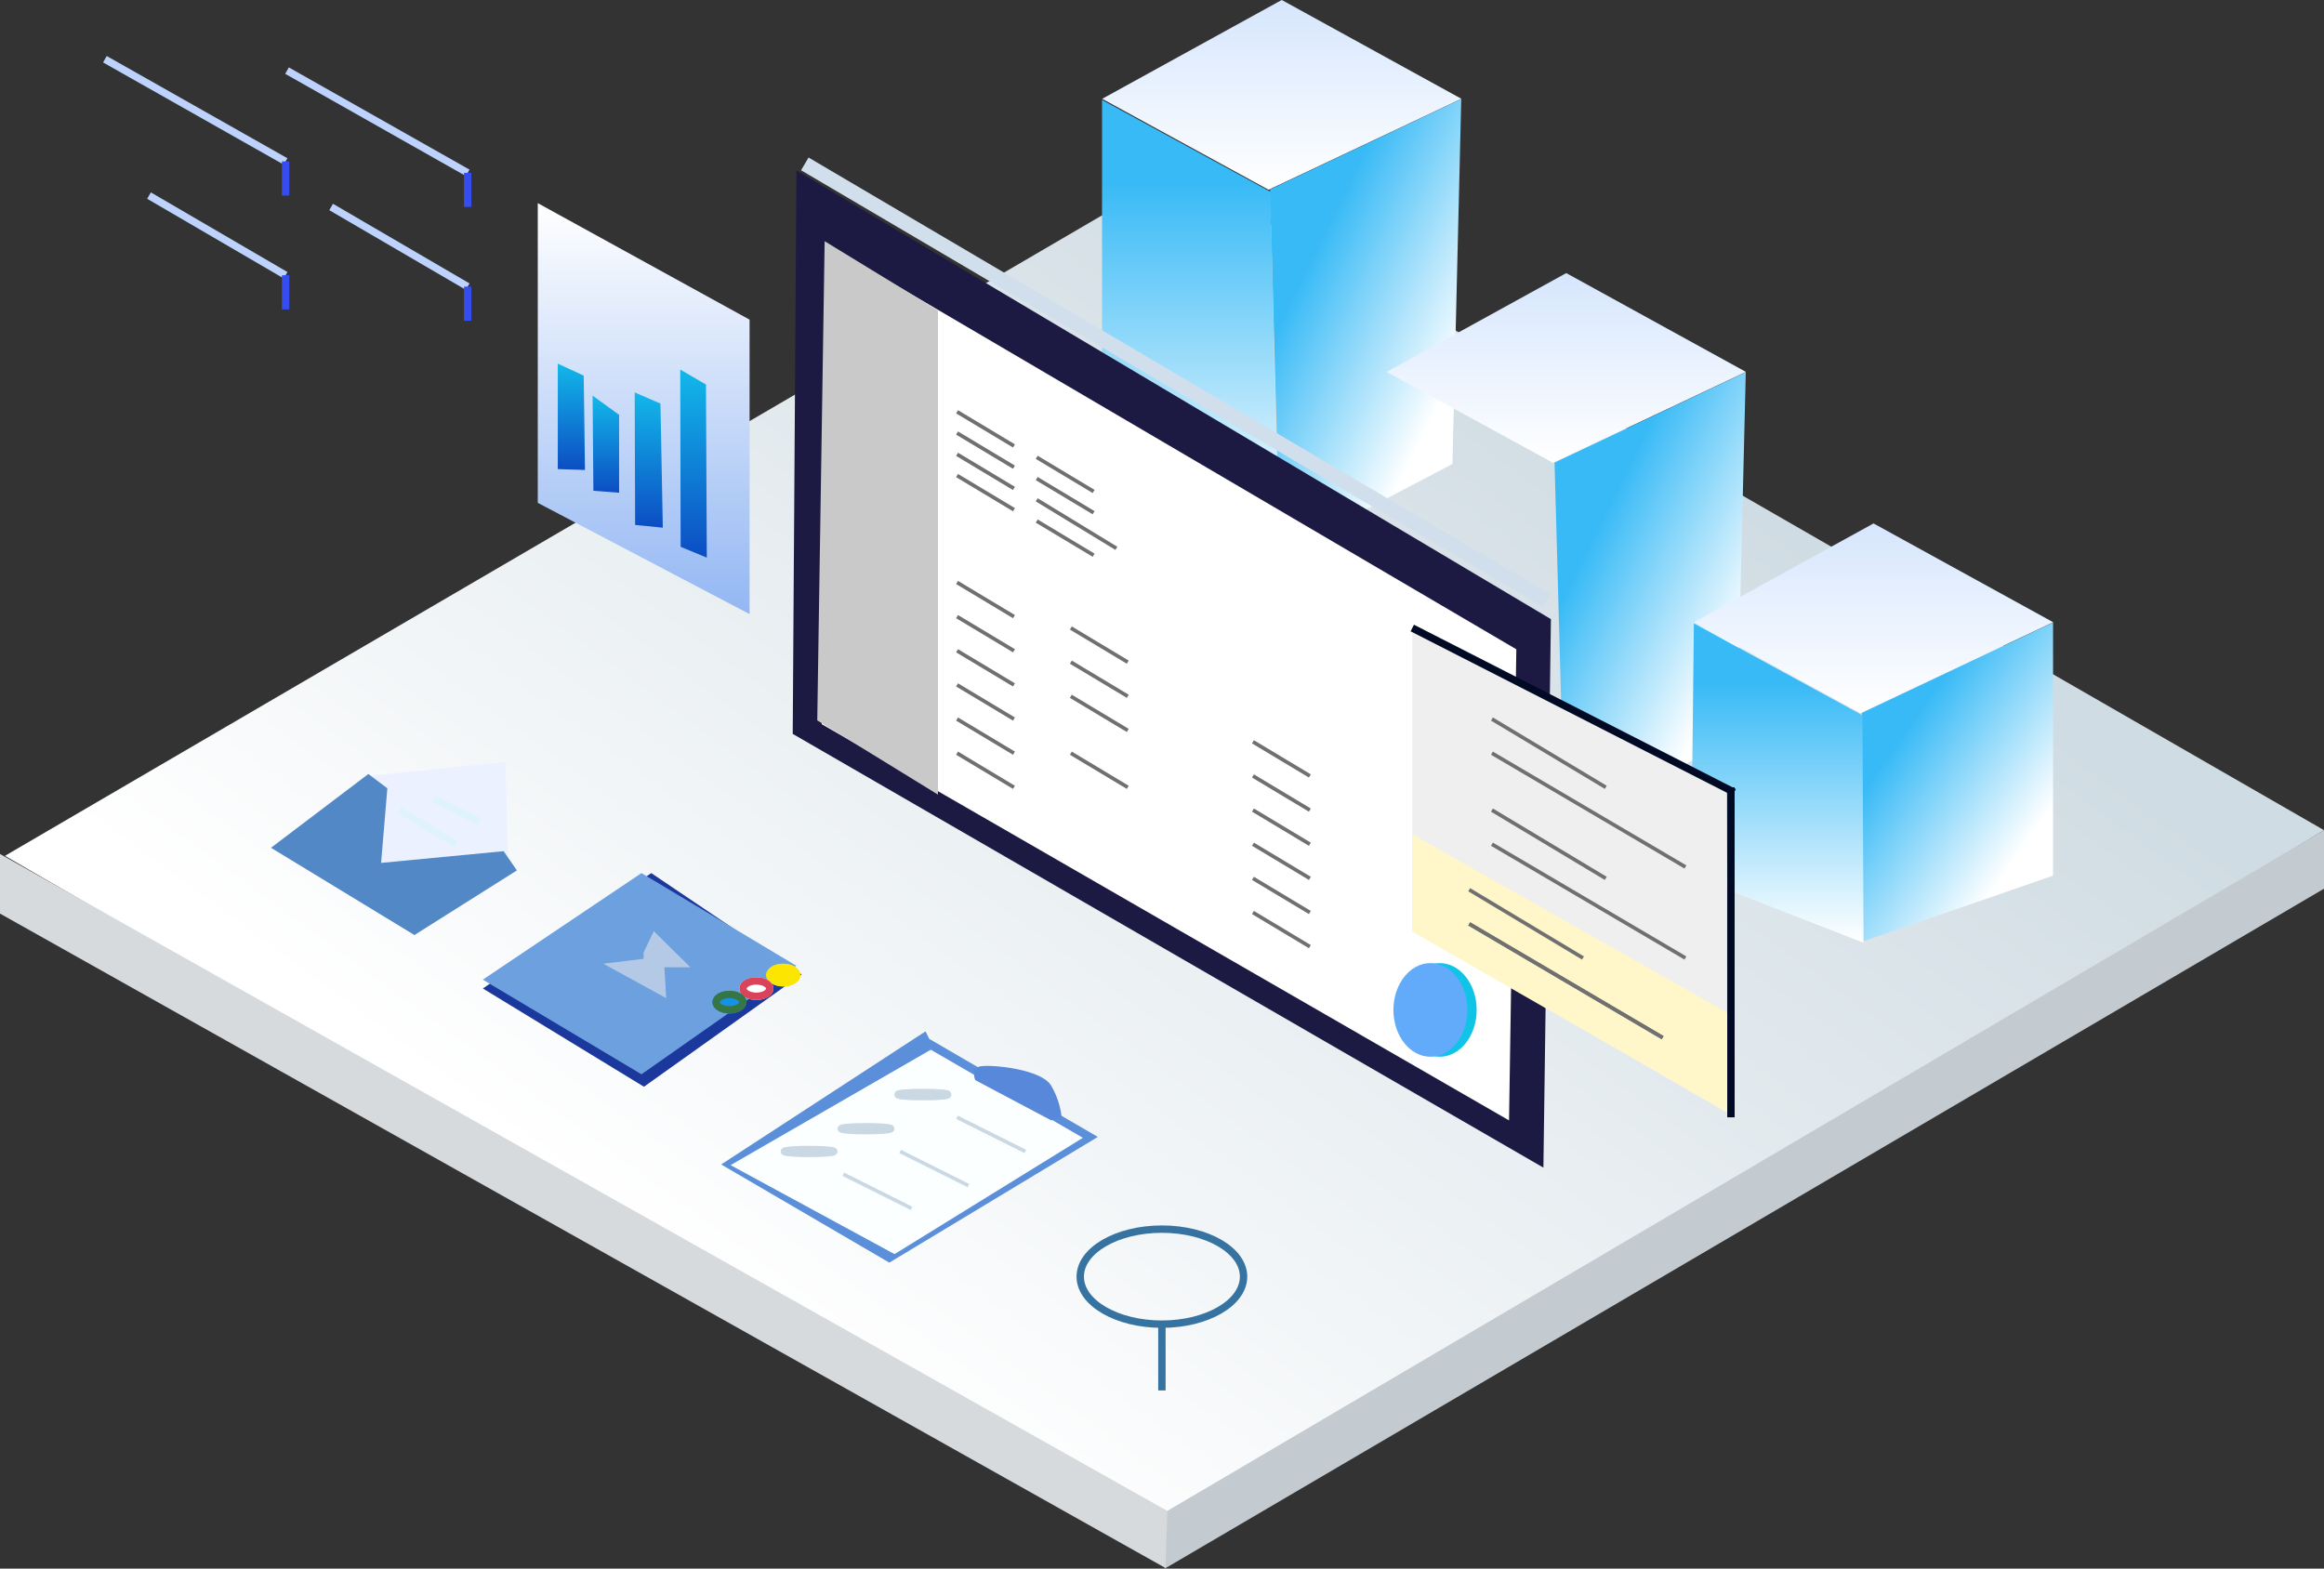 <svg xmlns="http://www.w3.org/2000/svg" xmlns:xlink="http://www.w3.org/1999/xlink" width="314.523" height="212.315" viewBox="0 0 314.523 212.315"><rect x="0" y="0" width="314.523" height="212.315" fill="#333333" stroke="none"/><defs><style>.a{fill:url(#a);}.b{fill:#1b389d;}.c{fill:url(#b);}.d{fill:url(#c);}.e{fill:url(#d);}.f{fill:#c3cad0;}.g{fill:#d6dadd;}.h{fill:#1c1a42;}.ab,.i,.v{fill:#fff;}.j{fill:#c9c9c9;}.af,.ag,.ah,.ai,.ak,.k,.o,.w{fill:none;}.k{stroke:#707070;}.k,.w{stroke-width:0.5px;}.l{fill:#d1dfec;stroke:#d1dfec;stroke-width:2px;}.m{fill:#efefef;}.n{fill:#fff6c9;}.o{stroke:#000a24;}.p{fill:#10c4e7;}.q{fill:#62abfa;}.r{fill:url(#k);}.s{fill:url(#l);}.t{fill:#5b8fda;}.u{fill:#fcffff;}.v,.w{stroke:#cad8e3;}.x{fill:#5888da;}.y{fill:#ecf1ff;}.z{fill:#6da0df;}.aa{fill:#fce500;stroke:#fce500;}.ab{stroke:#d9445a;}.ac{fill:#1592e6;stroke:#367644;}.ad{fill:#b4c9e6;}.ae{fill:#5288c6;}.af{stroke:#dff3fc;}.ag{stroke:#3673a1;}.ah{stroke:#bdd2fd;}.ai{stroke:#354def;}.aj{stroke:none;}</style><linearGradient id="a" x1="0.781" y1="0.285" x2="0.225" y2="0.722" gradientUnits="objectBoundingBox"><stop offset="0" stop-color="#d0dce3"/><stop offset="1" stop-color="#fff"/></linearGradient><linearGradient id="b" x1="0.5" x2="0.5" y2="1" gradientUnits="objectBoundingBox"><stop offset="0" stop-color="#d6e6fd"/><stop offset="1" stop-color="#fff"/></linearGradient><linearGradient id="c" x1="0.058" y1="0.482" x2="0.5" y2="1" gradientUnits="objectBoundingBox"><stop offset="0" stop-color="#38baf6"/><stop offset="1" stop-color="#fff"/></linearGradient><linearGradient id="d" x1="0.5" y1="0.186" xlink:href="#c"/><linearGradient id="k" x1="0.5" x2="0.5" y2="1" gradientUnits="objectBoundingBox"><stop offset="0" stop-color="#fff"/><stop offset="1" stop-color="#93b7f3"/></linearGradient><linearGradient id="l" x1="0.5" x2="0.5" y2="1" gradientUnits="objectBoundingBox"><stop offset="0" stop-color="#12b8ea"/><stop offset="1" stop-color="#0c4dc3"/></linearGradient></defs><g transform="translate(-30.239 -57.776)"><g transform="translate(30.239 57.776)"><path class="a" d="M-118.307-11.436-273.38-100.67-432.157-7.963l157.282,91.207Z" transform="translate(432.83 123.8)"/><path class="b" d="M-678.374,109.037l20.348,13.718-21.339,15.2-21.8-13.3Z" transform="translate(766.514 9.137)"/><g transform="translate(149.149)"><path class="c" d="M-78.224,312l26.1-12.312-24.321-13.379-24.3,13.379Z" transform="translate(100.763 -286.313)"/><path class="d" d="M-288.64-14.366-290-63.745l25.88-12.241-1.19,49.4" transform="translate(312.733 89.388)"/><path class="e" d="M-265.942-16.427l-1-47.034-22.82-12.446v43.225" transform="translate(289.759 89.431)"/></g><g transform="translate(187.655 36.966)"><path class="c" d="M-78.224,312l26.1-12.312-24.321-13.379-24.3,13.379Z" transform="translate(100.763 -286.313)"/><path class="d" d="M-288.64-14.366-290-63.745l25.88-12.241-1.19,49.4" transform="translate(312.733 89.388)"/><path class="e" d="M-265.942-16.427l-1-47.034-22.82-12.446v43.225" transform="translate(289.759 89.431)"/></g><g transform="translate(228.873 70.851)"><path class="c" d="M-78.224,312l26.1-12.312-24.321-13.379-24.3,13.379Z" transform="translate(101.131 -286.313)"/><path class="d" d="M-290-32.759V-63.745l25.88-12.241v34.27" transform="translate(313.101 89.388)"/><path class="e" d="M-266.663-32.681l-.146-30.779-22.82-12.446L-290-41.759" transform="translate(289.998 89.431)"/></g><path class="f" d="M-126.25,420.61v7.606L30.639,336.188v-7.923Z" transform="translate(283.884 -215.901)"/><path class="g" d="M-70.614,419.27-70.865,427l-157.729-88.575v-8.069Z" transform="translate(228.594 -214.77)"/><g transform="translate(107.286 22.182)"><path class="h" d="M-388.439-109.715l-.5,76.272,101.594,58.707,1.015-74.241Z" transform="translate(388.938 110.594)"/><path class="i" d="M-385.469-103.107l93.085,54.643-.988,63.765-93.02-53.631Z" transform="translate(390.314 114.164)"/><path class="j" d="M-370.448-94.115v65.529l-16.336-10.045,1-64.861Z" transform="translate(390.103 113.955)"/><line class="k" x2="7.701" y2="4.621" transform="translate(62.285 101.325)"/><line class="k" x2="7.701" y2="4.621" transform="translate(62.285 96.705)"/><line class="k" x2="7.701" y2="4.621" transform="translate(62.285 92.084)"/><line class="k" x2="7.701" y2="4.621" transform="translate(62.285 87.463)"/><line class="k" x2="7.701" y2="4.621" transform="translate(62.285 82.842)"/><line class="k" x2="7.701" y2="4.621" transform="translate(62.285 78.222)"/><line class="k" x2="7.701" y2="4.621" transform="translate(22.239 79.762)"/><line class="k" x2="7.701" y2="4.621" transform="translate(22.239 75.141)"/><line class="k" x2="7.701" y2="4.621" transform="translate(22.239 70.521)"/><line class="k" x2="7.701" y2="4.621" transform="translate(22.239 65.9)"/><line class="k" x2="7.701" y2="4.621" transform="translate(22.239 61.279)"/><line class="k" x2="7.701" y2="4.621" transform="translate(22.239 56.658)"/><line class="k" x2="7.701" y2="4.621" transform="translate(22.239 42.184)"/><line class="k" x2="7.701" y2="4.621" transform="translate(22.239 39.308)"/><line class="k" x2="7.701" y2="4.621" transform="translate(22.239 36.431)"/><line class="k" x2="7.701" y2="4.621" transform="translate(22.239 33.555)"/><line class="k" x2="7.701" y2="4.621" transform="translate(33.02 48.345)"/><line class="k" x2="10.782" y2="6.569" transform="translate(33.02 45.468)"/><line class="k" x2="7.701" y2="4.621" transform="translate(33.02 42.592)"/><line class="k" x2="7.701" y2="4.621" transform="translate(33.02 39.716)"/><line class="k" x2="7.701" y2="4.621" transform="translate(37.641 72.061)"/><line class="k" x2="7.701" y2="4.621" transform="translate(37.641 67.44)"/><line class="k" x2="7.701" y2="4.621" transform="translate(37.641 62.819)"/><line class="k" x2="7.701" y2="4.621" transform="translate(37.641 79.762)"/><path class="l" d="M-387.876-110.286l99.55,58.611.784.462" transform="translate(389.512 110.286)"/></g><g transform="translate(191.134 85.001)"><path class="m" d="M-340.5-84.32v40.6l42.517,24.687V-62.858Z" transform="translate(340.5 84.597)"/><path class="n" d="M-340.5-66.377V-53.2l42.689,24.52V-42.193Z" transform="translate(340.5 94.291)"/><line class="o" y2="44.667" transform="translate(43.127 21.563)"/><path class="o" d="M0,0,43.565,22.237" transform="translate(0 0)"/><line class="k" x2="26.184" y2="15.402" transform="translate(7.701 40.046)"/><line class="k" x2="26.184" y2="15.402" transform="translate(7.701 40.046)"/><line class="k" x2="15.402" y2="9.241" transform="translate(7.701 35.425)"/><line class="k" x2="26.184" y2="15.402" transform="translate(10.782 29.264)"/><line class="k" x2="15.402" y2="9.241" transform="translate(10.782 24.644)"/><line class="k" x2="26.184" y2="15.402" transform="translate(10.782 16.943)"/><line class="k" x2="15.402" y2="9.241" transform="translate(10.782 12.322)"/></g><path class="p" d="M5.007,0c2.765,0,5.007,2.837,5.007,6.337s-2.242,6.337-5.007,6.337S0,9.837,0,6.337,2.242,0,5.007,0Z" transform="translate(189.833 130.358)"/><path class="q" d="M5.007,0c2.765,0,5.007,2.837,5.007,6.337s-2.242,6.337-5.007,6.337S0,9.837,0,6.337,2.242,0,5.007,0Z" transform="translate(188.581 130.358)"/><path class="r" d="M-526.341,20.163l28.665,15.772V75.786l-28.665-15.054Z" transform="translate(599.121 7.331)"/><path class="s" d="M-512.823,34.789l3.483,2.026.113,23.428-3.54-1.462Z" transform="translate(604.884 15.232)"/><path class="s" d="M-512.823,34.789l3.483,1.515.319,16.791-3.746-.364Z" transform="translate(598.723 18.324)"/><path class="s" d="M-512.524,38.072l3.588,2.6V51.214l-3.481-.264Z" transform="translate(592.724 15.477)"/><path class="s" d="M-512.582,37.262l3.509,1.62.168,12.77-3.677-.117Z" transform="translate(588.072 11.958)"/><g transform="translate(97.603 139.596)"><path class="t" d="M-587.063,78.965h0l22.812,13.268-28.219,17.016-22.754-13.289,27.654-18.015" transform="translate(615.225 -77.946)"/><path class="u" d="M-587.3,79.559l20.581,11.924-25.488,15.741L-614.4,95.18Z" transform="translate(615.669 -77.074)"/><g class="v" transform="translate(23.45 7.785)"><ellipse class="aj" cx="3.851" cy="0.77" rx="3.851" ry="0.77"/><ellipse class="ak" cx="3.851" cy="0.77" rx="3.351" ry="0.27"/></g><g class="v" transform="translate(23.45 7.785)"><ellipse class="aj" cx="3.851" cy="0.77" rx="3.851" ry="0.77"/><ellipse class="ak" cx="3.851" cy="0.77" rx="3.351" ry="0.27"/></g><g class="v" transform="translate(15.749 12.405)"><ellipse class="aj" cx="3.851" cy="0.77" rx="3.851" ry="0.77"/><ellipse class="ak" cx="3.851" cy="0.77" rx="3.351" ry="0.27"/></g><g class="v" transform="translate(8.048 15.486)"><ellipse class="aj" cx="3.851" cy="0.77" rx="3.851" ry="0.77"/><ellipse class="ak" cx="3.851" cy="0.77" rx="3.351" ry="0.27"/></g><line class="w" x2="9.241" y2="4.621" transform="translate(31.922 11.635)"/><line class="w" x2="9.241" y2="4.621" transform="translate(24.22 16.256)"/><line class="w" x2="9.241" y2="4.621" transform="translate(16.519 19.336)"/><path class="x" d="M-592.39,81.1c1.02-.412,8.511.205,9.828,2.577a10.594,10.594,0,0,1,1.4,4.226l-1.4.45L-592.85,82.9S-593.41,81.515-592.39,81.1Z" transform="translate(627.23 -76.304)"/></g><path class="y" d="M-708.967,101.169l18.49-1.9.358,14.448-16.145,6.271-9.009-9.074Z" transform="translate(758.894 3.86)"/><path class="z" d="M-679.7,109.037l20.947,12.538L-679.7,136.268l-21.471-12.807Z" transform="translate(766.514 9.137)"/><g class="aa" transform="translate(103.694 130.438)"><ellipse class="aj" cx="2.31" cy="1.54" rx="2.31" ry="1.54"/><ellipse class="ak" cx="2.31" cy="1.54" rx="1.81" ry="1.04"/></g><g class="ab" transform="translate(100.052 132.27)"><ellipse class="aj" cx="2.31" cy="1.54" rx="2.31" ry="1.54"/><ellipse class="ak" cx="2.31" cy="1.54" rx="1.81" ry="1.04"/></g><g class="ac" transform="translate(96.409 134.102)"><ellipse class="aj" cx="2.31" cy="1.54" rx="2.31" ry="1.54"/><ellipse class="ak" cx="2.31" cy="1.54" rx="1.81" ry="1.04"/></g><path class="ad" d="M-690.579,118.547l8.507,4.668-.245-4.179h3.513l-4.949-4.9-1.384,2.911v.84Z" transform="translate(772.234 11.891)"/><path class="ae" d="M-719.783,110.312l19.413,11.812,13.868-8.75-1.8-2.6-16.579,1.586.846-10.1-2.572-1.931Z" transform="translate(756.458 4.435)"/><line class="af" x2="7.701" y2="4.621" transform="translate(54.053 109.645)"/><line class="af" x2="6.161" y2="3.08" transform="translate(58.674 108.105)"/><g class="ag" transform="translate(145.697 165.864)"><ellipse class="aj" cx="11.552" cy="6.931" rx="11.552" ry="6.931"/><ellipse class="ak" cx="11.552" cy="6.931" rx="11.052" ry="6.431"/></g><line class="ag" y2="9.241" transform="translate(157.249 178.956)"/><line class="ah" x2="18.483" y2="10.782" transform="translate(44.812 28.013)"/><line class="ai" y1="4.621" transform="translate(63.294 38.794)"/><path class="ah" d="M1.407-1.982,25.859,11.853" transform="translate(37.435 11.539)"/><line class="ai" y1="4.621" transform="translate(63.294 23.392)"/><line class="ah" x2="18.483" y2="10.782" transform="translate(20.168 26.472)"/><line class="ai" y1="4.621" transform="translate(38.651 37.254)"/><path class="ah" d="M1.407-1.982,25.859,11.853" transform="translate(12.791 9.999)"/><line class="ai" y1="4.621" transform="translate(38.651 21.852)"/></g></g></svg>